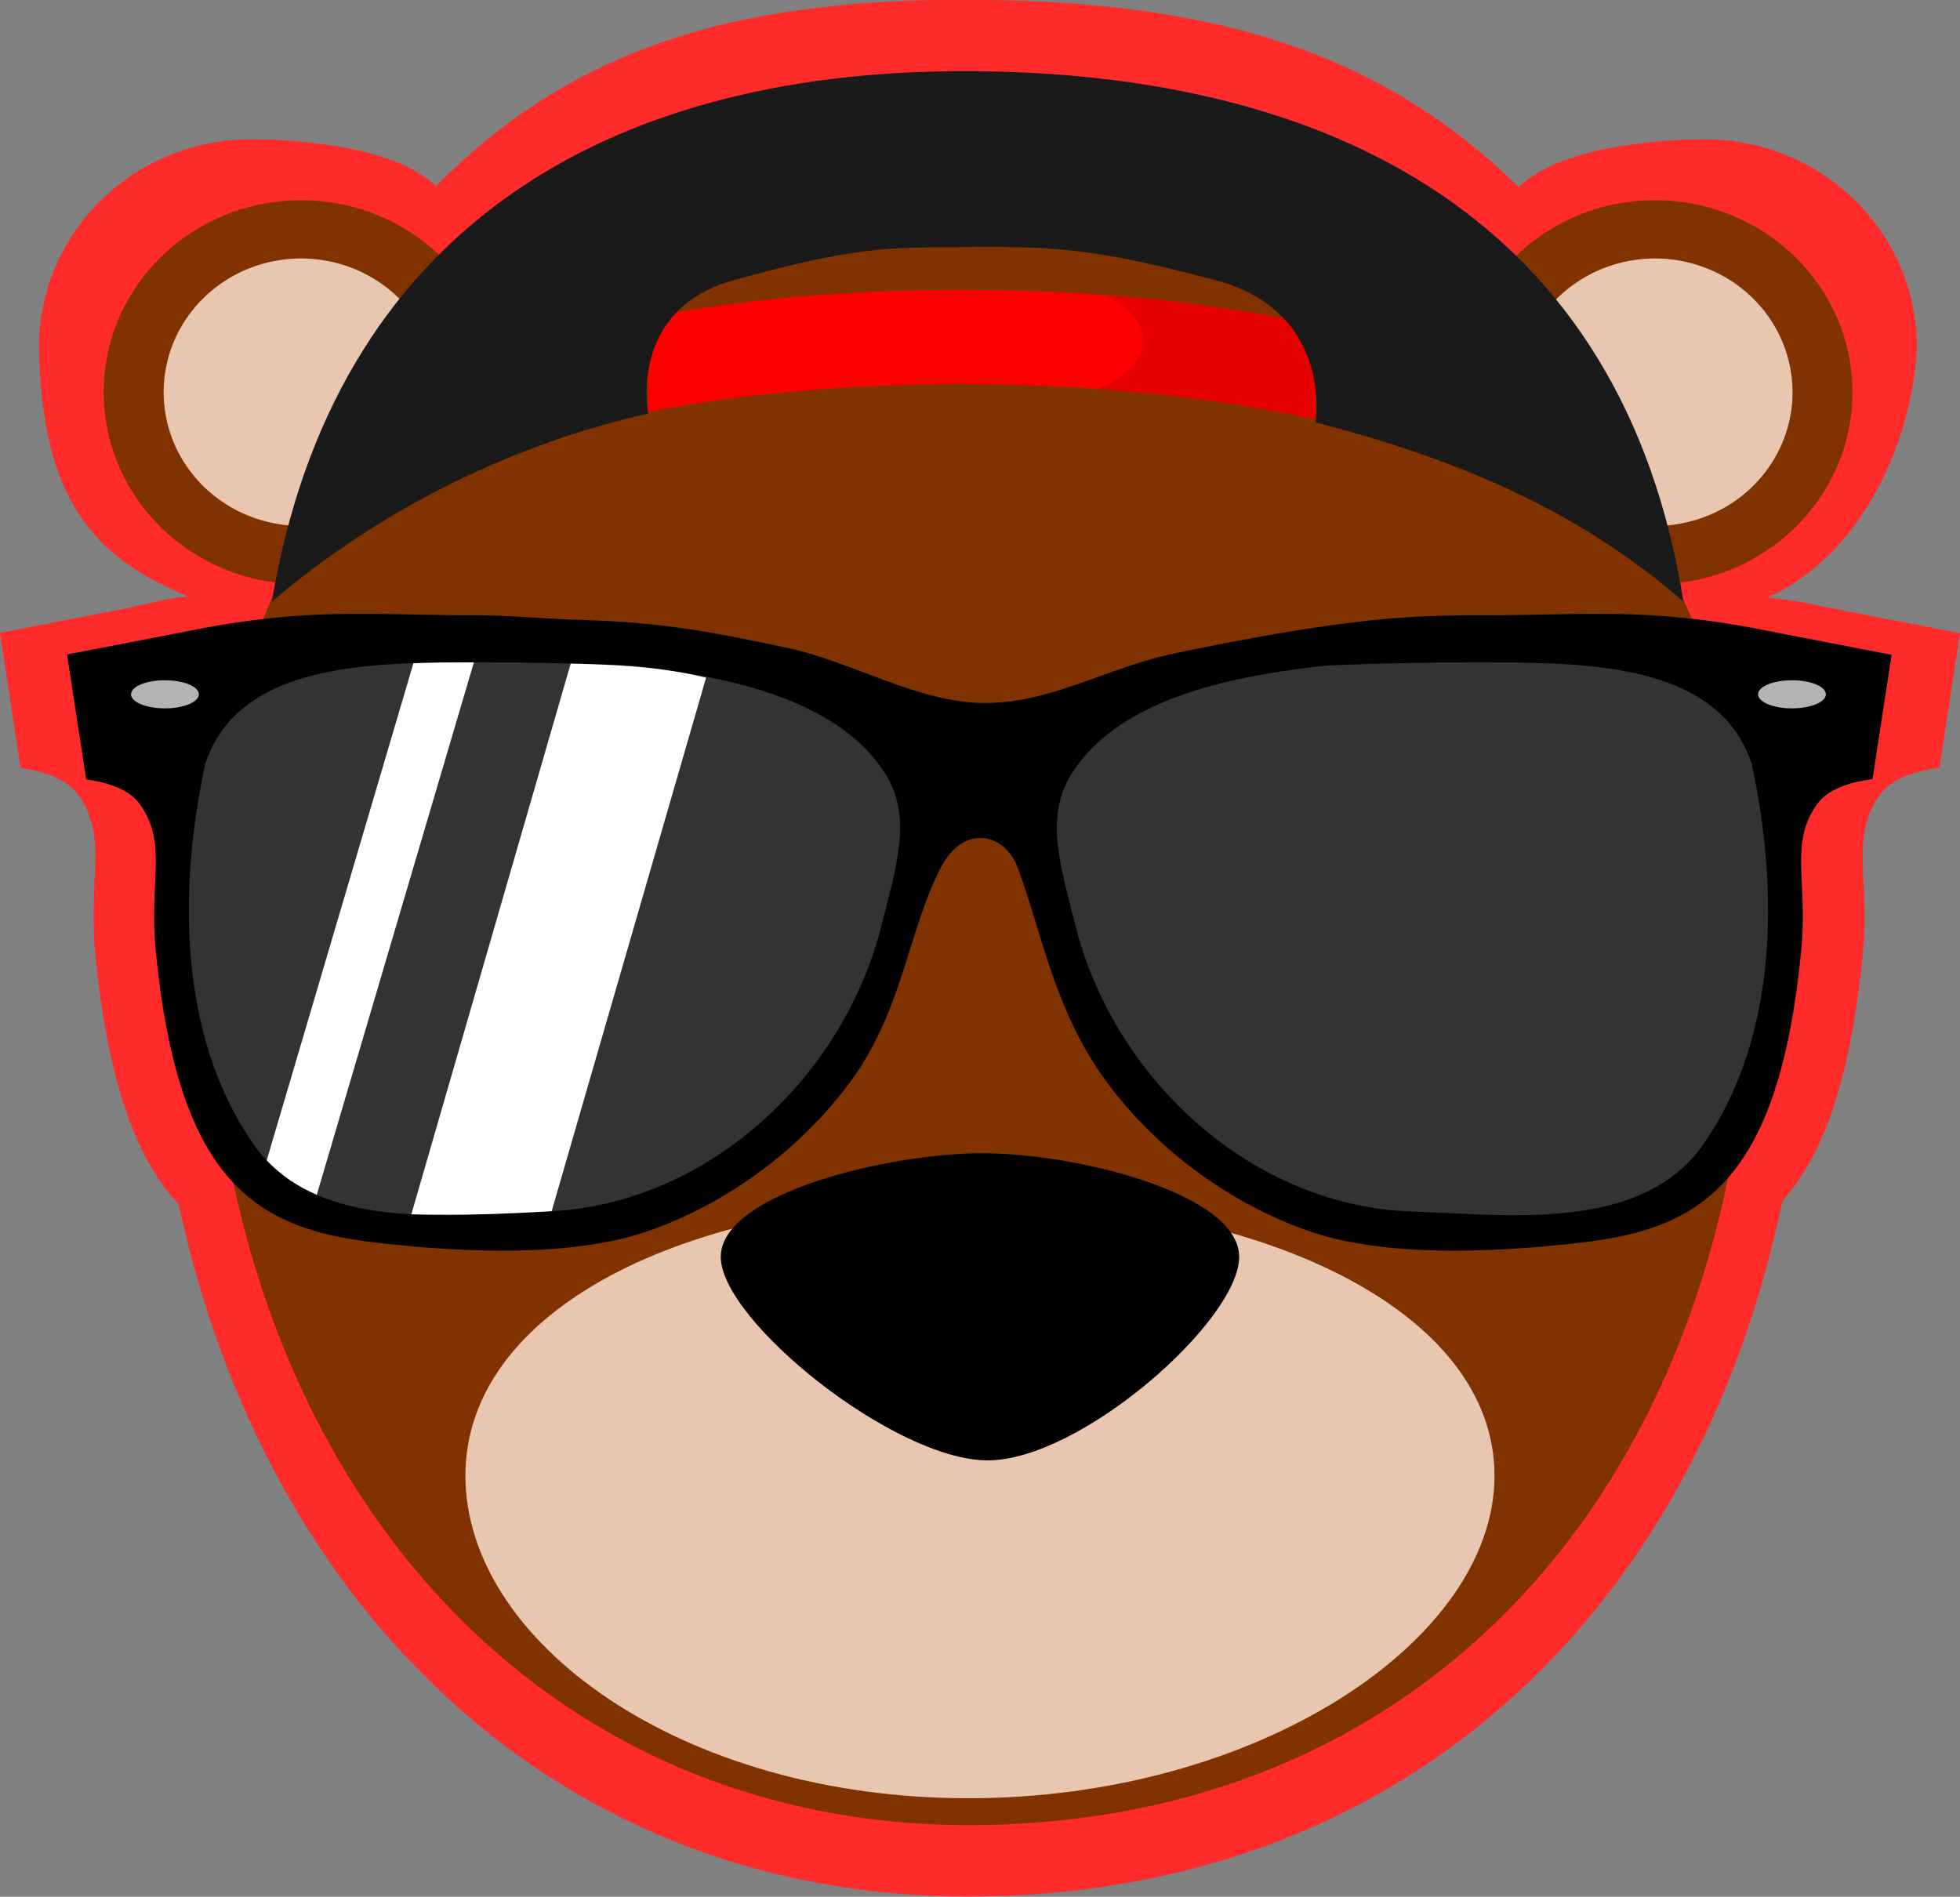 <?xml version="1.0" encoding="UTF-8" standalone="no"?>
<svg
   xmlns:dc="http://purl.org/dc/elements/1.1/"
   xmlns:cc="http://creativecommons.org/ns#"
   xmlns:rdf="http://www.w3.org/1999/02/22-rdf-syntax-ns#"
   xmlns:svg="http://www.w3.org/2000/svg"
   xmlns="http://www.w3.org/2000/svg"
   xmlns:sodipodi="http://sodipodi.sourceforge.net/DTD/sodipodi-0.dtd"
   xmlns:inkscape="http://www.inkscape.org/namespaces/inkscape"
   version="1.1"
   id="svg4938"
   viewBox="0 0 316.325 306.161"
   height="306.161"
   width="316.325"
   sodipodi:docname="bear-sticker-outline.svg"
   inkscape:version="0.92.2 5c3e80d, 2017-08-06">
  <rect x="0" y="0" width="316.325" height="306.161" fill="#808080" stroke="none"/>
  <sodipodi:namedview
     pagecolor="#ffffff"
     bordercolor="#666666"
     borderopacity="1"
     objecttolerance="10"
     gridtolerance="10"
     guidetolerance="10"
     inkscape:pageopacity="0"
     inkscape:pageshadow="2"
     inkscape:window-width="3422"
     inkscape:window-height="1376"
     id="namedview1021"
     showgrid="false"
     inkscape:zoom="2.0683334"
     inkscape:cx="158.16251"
     inkscape:cy="249.77685"
     inkscape:window-x="13"
     inkscape:window-y="9"
     inkscape:window-maximized="0"
     inkscape:current-layer="g5973"
     fit-margin-top="0"
     fit-margin-left="0"
     fit-margin-right="0"
     fit-margin-bottom="0" />
  <defs
     id="defs4940" />
  <g
     transform="translate(8.163,-749.282)"
     id="layer1">
    <g
       transform="matrix(1.341,0,0,1.341,-51.157,-297.332)"
       id="g5973">
      <g
         id="g990">
        <path
           sodipodi:nodetypes="sccccccccccsccccccccccs"
           inkscape:connector-curvature="0"
           id="path871"
           d="m 147.918,780.446 c -27.958,0 -47.165,6.063 -63.38,22.42 -4.758,-4.552 -15.616,-5.613 -22.268,-5.623 -14.093,2.5e-4 -25.517,11.19 -25.516,24.993 0.281,17.975 6.327,25.328 17.939,30.015 -3.004,0.352 -3.661,0.659 -7.255,1.407 l -15.377,2.994 2.479,16.262 c 2.248,0.317 5.352,1.099 6.822,3.081 3.788,5.106 1.29,10.041 2.15,19.059 1.5,15.709 4.934,24.916 10.066,30.391 10.609,49.537 46.36,83.302 94.934,83.302 52.135,0 87.727,-33.95 98.061,-83.708 4.928,-5.521 8.235,-14.656 9.698,-29.984 0.861,-9.017 -1.637,-13.953 2.15,-19.059 1.518,-2.047 4.794,-2.824 7.054,-3.12 l 2.465,-16.181 -15.595,-3.035 c -3.754,-0.781 -4.438,-0.919 -7.553,-1.271 12.097,-5.471 17.568,-20.035 17.969,-30.151 6.3e-4,-13.803 -11.424,-24.993 -25.516,-24.993 -6.721,0.007 -17.641,1.12 -22.413,5.755 -17.119,-16.876 -37.957,-22.552 -66.914,-22.552 z"
           style="fill:#ff2a2a;fill-opacity:1;stroke:none;stroke-width:6.466;stroke-linecap:round;stroke-linejoin:round;stroke-miterlimit:4;stroke-dasharray:none;stroke-opacity:1" />
        <g
           id="g869">
          <path
             style="fill:#803300;fill-opacity:1;stroke:none;stroke-width:6;stroke-linecap:round;stroke-linejoin:round;stroke-miterlimit:4;stroke-dasharray:none;stroke-opacity:1"
             d="m 242.822,893.869 c 2e-5,61.252 -36.059,106.285 -94.208,106.285 -54.326,0 -91.435,-45.033 -91.435,-106.285 4e-6,-61.252 37.667,-85.951 90.973,-85.951 53.306,0 94.67,24.699 94.67,85.951 z"
             id="path5634"
             inkscape:connector-curvature="0"
             sodipodi:nodetypes="sssss" />
          <path
             style="fill:#e9c6af;fill-opacity:1;stroke:none;stroke-width:6;stroke-linecap:round;stroke-linejoin:round;stroke-miterlimit:4;stroke-dasharray:none;stroke-opacity:1"
             d="m 211.925,958.105 c 2e-5,19.908 -28.601,38.819 -63.312,38.819 -34.711,0 -60.539,-18.911 -60.539,-38.819 0,-19.908 26.29,-33.273 61.001,-33.273 34.711,0 62.85,13.366 62.85,33.273 z"
             id="path5639"
             inkscape:connector-curvature="0"
             sodipodi:nodetypes="csssc" />
          <path
             style="fill:#000000;fill-opacity:1;stroke:none;stroke-width:6;stroke-linecap:round;stroke-linejoin:round;stroke-miterlimit:4;stroke-dasharray:none;stroke-opacity:1"
             d="m 181.194,931.763 c 0,7.657 -19.04,24.493 -30.27,24.493 -11.23,0 -32.118,-16.836 -32.118,-24.493 0,-7.657 20.239,-12.478 31.469,-12.478 11.23,0 30.918,4.821 30.918,12.478 z"
             id="path5636"
             inkscape:connector-curvature="0"
             sodipodi:nodetypes="sssss" />
          <ellipse
             style="fill:#803300;fill-opacity:1;stroke:none;stroke-width:6;stroke-linecap:round;stroke-linejoin:round;stroke-miterlimit:4;stroke-dasharray:none;stroke-opacity:1"
             id="path5793"
             cx="68.304"
             cy="827.682"
             rx="23.762"
             ry="23.111" />
          <path
             style="fill:#e9c6af;fill-opacity:1;stroke:none;stroke-width:6;stroke-linecap:round;stroke-linejoin:round;stroke-miterlimit:4;stroke-dasharray:none;stroke-opacity:1"
             d="m 84.784,826.317 a 16.549,16.095 0 0 0 -16.48,-14.731 16.549,16.095 0 0 0 -16.548,16.096 16.549,16.095 0 0 0 16.548,16.096 16.549,16.095 0 0 0 1.132,-0.039 c 0.815,-1.337 1.582,-2.727 2.472,-3.983 1.572,-2.219 3.258,-4.312 5.055,-6.283 1.796,-1.971 3.702,-3.819 5.712,-5.548 0.669,-0.575 1.418,-1.058 2.109,-1.607 z"
             id="path5806"
             inkscape:connector-curvature="0" />
          <ellipse
             ry="23.111"
             rx="23.762"
             cy="827.682"
             cx="-231.243"
             id="ellipse5814"
             style="fill:#803300;fill-opacity:1;stroke:none;stroke-width:6;stroke-linecap:round;stroke-linejoin:round;stroke-miterlimit:4;stroke-dasharray:none;stroke-opacity:1"
             transform="scale(-1,1)" />
          <path
             id="path5816"
             d="m 214.764,826.317 a 16.549,16.095 0 0 1 16.48,-14.731 16.549,16.095 0 0 1 16.548,16.096 16.549,16.095 0 0 1 -16.548,16.096 16.549,16.095 0 0 1 -1.132,-0.039 c -0.815,-1.337 -1.582,-2.727 -2.472,-3.983 -1.572,-2.219 -3.258,-4.312 -5.055,-6.283 -1.796,-1.971 -3.702,-3.819 -5.712,-5.548 -0.669,-0.575 -1.418,-1.058 -2.109,-1.607 z"
             style="fill:#e9c6af;fill-opacity:1;stroke:none;stroke-width:6;stroke-linecap:round;stroke-linejoin:round;stroke-miterlimit:4;stroke-dasharray:none;stroke-opacity:1"
             inkscape:connector-curvature="0" />
          <g
             id="g5936"
             transform="translate(-175.5,139.5)">
            <path
               style="fill:#ff0000;fill-opacity:1;stroke:none;stroke-width:6;stroke-linecap:round;stroke-linejoin:round;stroke-miterlimit:4;stroke-dasharray:none;stroke-opacity:1"
               d="m 323.231,675.857 c -13.396,0 -26.023,1.079 -37.672,3.334 v 11.353 c 11.649,-2.255 24.276,-3.334 37.672,-3.334 15.104,0 29.458,1.373 42.666,4.256 v -11.355 c -13.207,-2.883 -27.563,-4.254 -42.666,-4.254 z"
               id="path5921"
               inkscape:connector-curvature="0" />
            <path
               id="path5926"
               transform="translate(0,752.362)"
               d="m 340.695,-75.85 a 15.875,7.812 0 0 1 4.43,5.412 15.875,7.812 0 0 1 -5.414,5.863 c 9.116,0.653 17.878,1.866 26.186,3.68 V -72.25 c -8.007,-1.748 -16.44,-2.932 -25.201,-3.6 z"
               style="fill:#e50000;fill-opacity:1;stroke:none;stroke-width:6;stroke-linecap:round;stroke-linejoin:round;stroke-miterlimit:4;stroke-dasharray:none;stroke-opacity:1"
               inkscape:connector-curvature="0" />
          </g>
          <path
             style="fill:#1a1a1a;fill-opacity:1;stroke:none;stroke-width:6;stroke-linecap:round;stroke-linejoin:round;stroke-miterlimit:4;stroke-dasharray:none;stroke-opacity:1"
             d="m 148.06,789.038 c -43.489,0 -75.872,19.481 -83.284,63.856 12.322,-10.516 27.906,-18.694 45.285,-22.651 0,0 -2.446,-12.499 10.25,-16.029 14.513,-4.035 18.404,-3.944 27.749,-4 10.2,-0.062 15.075,-0.071 30.339,4 14.187,3.783 12,17.113 12,17.113 17.217,4.421 31.845,10.722 44.263,21.567 -7.276,-46.029 -42.375,-63.856 -86.602,-63.856 z"
             id="path5918"
             inkscape:connector-curvature="0"
             sodipodi:nodetypes="sccsasccs" />
          <circle
             style="fill:#ffaaaa;fill-opacity:0.577;stroke:none;stroke-width:8.413;stroke-linecap:round;stroke-linejoin:round;stroke-miterlimit:4;stroke-dasharray:none;stroke-dashoffset:0;stroke-opacity:1"
             id="path1046"
             cx="97.242"
             cy="894.081"
             r="11.185" />
          <circle
             cy="894.081"
             cx="201.851"
             id="circle1048"
             style="fill:#ffaaaa;fill-opacity:0.577;stroke:none;stroke-width:8.413;stroke-linecap:round;stroke-linejoin:round;stroke-miterlimit:4;stroke-dasharray:none;stroke-dashoffset:0;stroke-opacity:1"
             r="11.185" />
          <path
             style="fill:none;fill-opacity:0.577;stroke:#e9afaf;stroke-width:2.983;stroke-linecap:round;stroke-linejoin:round;stroke-miterlimit:4;stroke-dasharray:none;stroke-dashoffset:0;stroke-opacity:1"
             id="path1066"
             sodipodi:type="arc"
             sodipodi:cx="75.330406"
             sodipodi:cy="864.0412"
             sodipodi:rx="21.270994"
             sodipodi:ry="21.270994"
             sodipodi:start="0"
             sodipodi:end="1.642744"
             sodipodi:open="true"
             d="m 96.601,864.041 a 21.271,21.271 0 0 1 -6.781,15.572 21.271,21.271 0 0 1 -16.019,5.644" />
          <path
             d="m -203.53,864.041 a 21.271,21.271 0 0 1 -6.781,15.572 21.271,21.271 0 0 1 -16.019,5.644"
             sodipodi:open="true"
             sodipodi:end="1.642744"
             sodipodi:start="0"
             sodipodi:ry="21.270994"
             sodipodi:rx="21.270994"
             sodipodi:cy="864.0412"
             sodipodi:cx="-224.80095"
             sodipodi:type="arc"
             id="path1068"
             style="fill:none;fill-opacity:0.577;stroke:#e9afaf;stroke-width:2.983;stroke-linecap:round;stroke-linejoin:round;stroke-miterlimit:4;stroke-dasharray:none;stroke-dashoffset:0;stroke-opacity:1"
             transform="scale(-1,1)" />
          <g
             id="layer1-8"
             transform="matrix(1.173,0,0,1.173,-128.723,-42.561)">
            <g
               id="g4372">
              <path
                 style="fill:#000000;fill-opacity:1;stroke:none;stroke-width:8;stroke-linecap:square;stroke-linejoin:round;stroke-miterlimit:4;stroke-dasharray:none;stroke-opacity:1"
                 d="m 175.58,764.635 c -5.547,-0.059 -11.389,0.155 -19.432,1.816 l -12.203,2.359 1.967,12.816 c 1.785,0.25 4.247,0.866 5.414,2.428 3.006,4.024 1.024,7.915 1.707,15.021 2.276,23.677 10.16,28.633 22.369,30.057 6.394,0.746 19.445,1.945 28.363,-1.221 8.059,-2.861 15.531,-8.411 20.59,-15.307 5.347,-7.29 5.922,-15.542 9.241,-21.926 2.352,-4.524 6.563,-3.559 7.891,0 2.515,6.741 3.732,14.636 9.079,21.926 5.058,6.896 12.53,12.445 20.59,15.307 8.918,3.166 21.969,1.966 28.363,1.221 12.21,-1.424 20.095,-6.379 22.371,-30.057 0.683,-7.107 -1.299,-10.997 1.707,-15.021 1.205,-1.613 3.804,-2.226 5.598,-2.459 l 1.957,-12.752 -12.377,-2.393 c -12.868,-2.659 -20.106,-1.61 -29.508,-1.668 -3.488,-0.021 -7.48,0.098 -11.195,0.488 -6.925,0.728 -13.786,2.03 -20.604,3.451 -6.807,1.419 -12.733,5.2 -19.685,5.064 -6.706,-0.13 -13.309,-4.241 -19.869,-5.639 -6.93,-1.476 -12.634,-2.647 -21.062,-2.877 -4.085,-0.111 -7.707,-0.51 -11.195,-0.488 -3.526,0.022 -6.748,-0.113 -10.076,-0.148 z"
                 id="path4689"
                 inkscape:connector-curvature="0"
                 sodipodi:nodetypes="cccccssscsscsssccccccsssscc" />
              <path
                 id="path4694"
                 d="m 182.39,769.633 c -8.598,0.143 -21.142,0.602 -24.273,10.441 -2.792,12.996 -2.66,27.921 4.889,38.887 6.304,9.158 19.913,7.361 30.049,7.005 16.107,-0.565 29.948,-13.11 34.226,-28.456 1.644,-6.608 3.552,-11.871 0.593,-16.519 -5.068,-7.96 -17.13,-10.038 -26.063,-11.051 -6.407,-0.261 -12.951,-0.378 -19.421,-0.307 z"
                 style="fill:#333333;fill-opacity:1;stroke:none;stroke-width:8;stroke-linecap:square;stroke-linejoin:round;stroke-miterlimit:4;stroke-dasharray:none;stroke-opacity:1"
                 inkscape:connector-curvature="0"
                 sodipodi:nodetypes="ccsscacc" />
              <path
                 d="m 157.469,772.895 a 3.476,1.442 0 0 1 -3.459,1.442 3.476,1.442 0 0 1 -3.494,-1.427 3.476,1.442 0 0 1 3.423,-1.457 3.476,1.442 0 0 1 3.529,1.413"
                 id="path4707"
                 style="fill:#b3b3b3;fill-opacity:1;stroke:none;stroke-width:8;stroke-linecap:square;stroke-linejoin:round;stroke-miterlimit:4;stroke-dasharray:none;stroke-opacity:1"
                 inkscape:connector-curvature="0" />
              <path
                 style="fill:#333333;fill-opacity:1;stroke:none;stroke-width:8;stroke-linecap:square;stroke-linejoin:round;stroke-miterlimit:4;stroke-dasharray:none;stroke-opacity:1"
                 d="m 292.534,769.633 c 8.598,0.143 21.142,0.602 24.273,10.441 2.792,12.996 2.66,27.921 -4.889,38.887 -6.304,9.158 -19.913,7.361 -30.049,7.005 -16.107,-0.565 -29.948,-13.11 -34.226,-28.456 -1.644,-6.608 -3.552,-11.871 -0.593,-16.519 5.068,-7.96 17.13,-10.038 26.063,-11.051 6.407,-0.261 12.951,-0.378 19.421,-0.307 z"
                 id="path4810"
                 inkscape:connector-curvature="0"
                 sodipodi:nodetypes="ccsscacc" />
              <path
                 style="fill:#b3b3b3;fill-opacity:1;stroke:none;stroke-width:8;stroke-linecap:square;stroke-linejoin:round;stroke-miterlimit:4;stroke-dasharray:none;stroke-opacity:1"
                 id="path4812"
                 d="m 317.454,772.895 a 3.476,1.442 0 0 0 3.459,1.442 3.476,1.442 0 0 0 3.494,-1.427 3.476,1.442 0 0 0 -3.423,-1.457 3.476,1.442 0 0 0 -3.529,1.413"
                 inkscape:connector-curvature="0" />
              <path
                 style="fill:#ffffff;fill-opacity:1;stroke:none;stroke-width:6;stroke-linecap:round;stroke-linejoin:round;stroke-miterlimit:4;stroke-dasharray:none;stroke-opacity:1"
                 d="M 52.107,5.113 35.756,61.623 c 4.985,0.135 9.95,-0.038 14.398,-0.322 L 65.994,6.566 C 61.266,5.404 56.592,5.228 52.107,5.113 Z"
                 transform="translate(143.52,764.628)"
                 id="rect4338"
                 inkscape:connector-curvature="0"
                 sodipodi:nodetypes="ccccc" />
              <path
                 style="fill:#ffffff;fill-opacity:1;stroke:none;stroke-width:6;stroke-linecap:round;stroke-linejoin:round;stroke-miterlimit:4;stroke-dasharray:none;stroke-opacity:1"
                 d="m 42.172,4.992 c -1.102,0.001 -2.204,-2.999e-4 -3.303,0.012 -0.921,0.015 -1.905,0.042 -2.9,0.076 L 20.916,56.092 c 1.473,1.557 3.213,2.703 5.135,3.535 z"
                 transform="translate(143.52,764.628)"
                 id="rect4348"
                 inkscape:connector-curvature="0" />
            </g>
          </g>
        </g>
      </g>
    </g>
  </g>
</svg>
